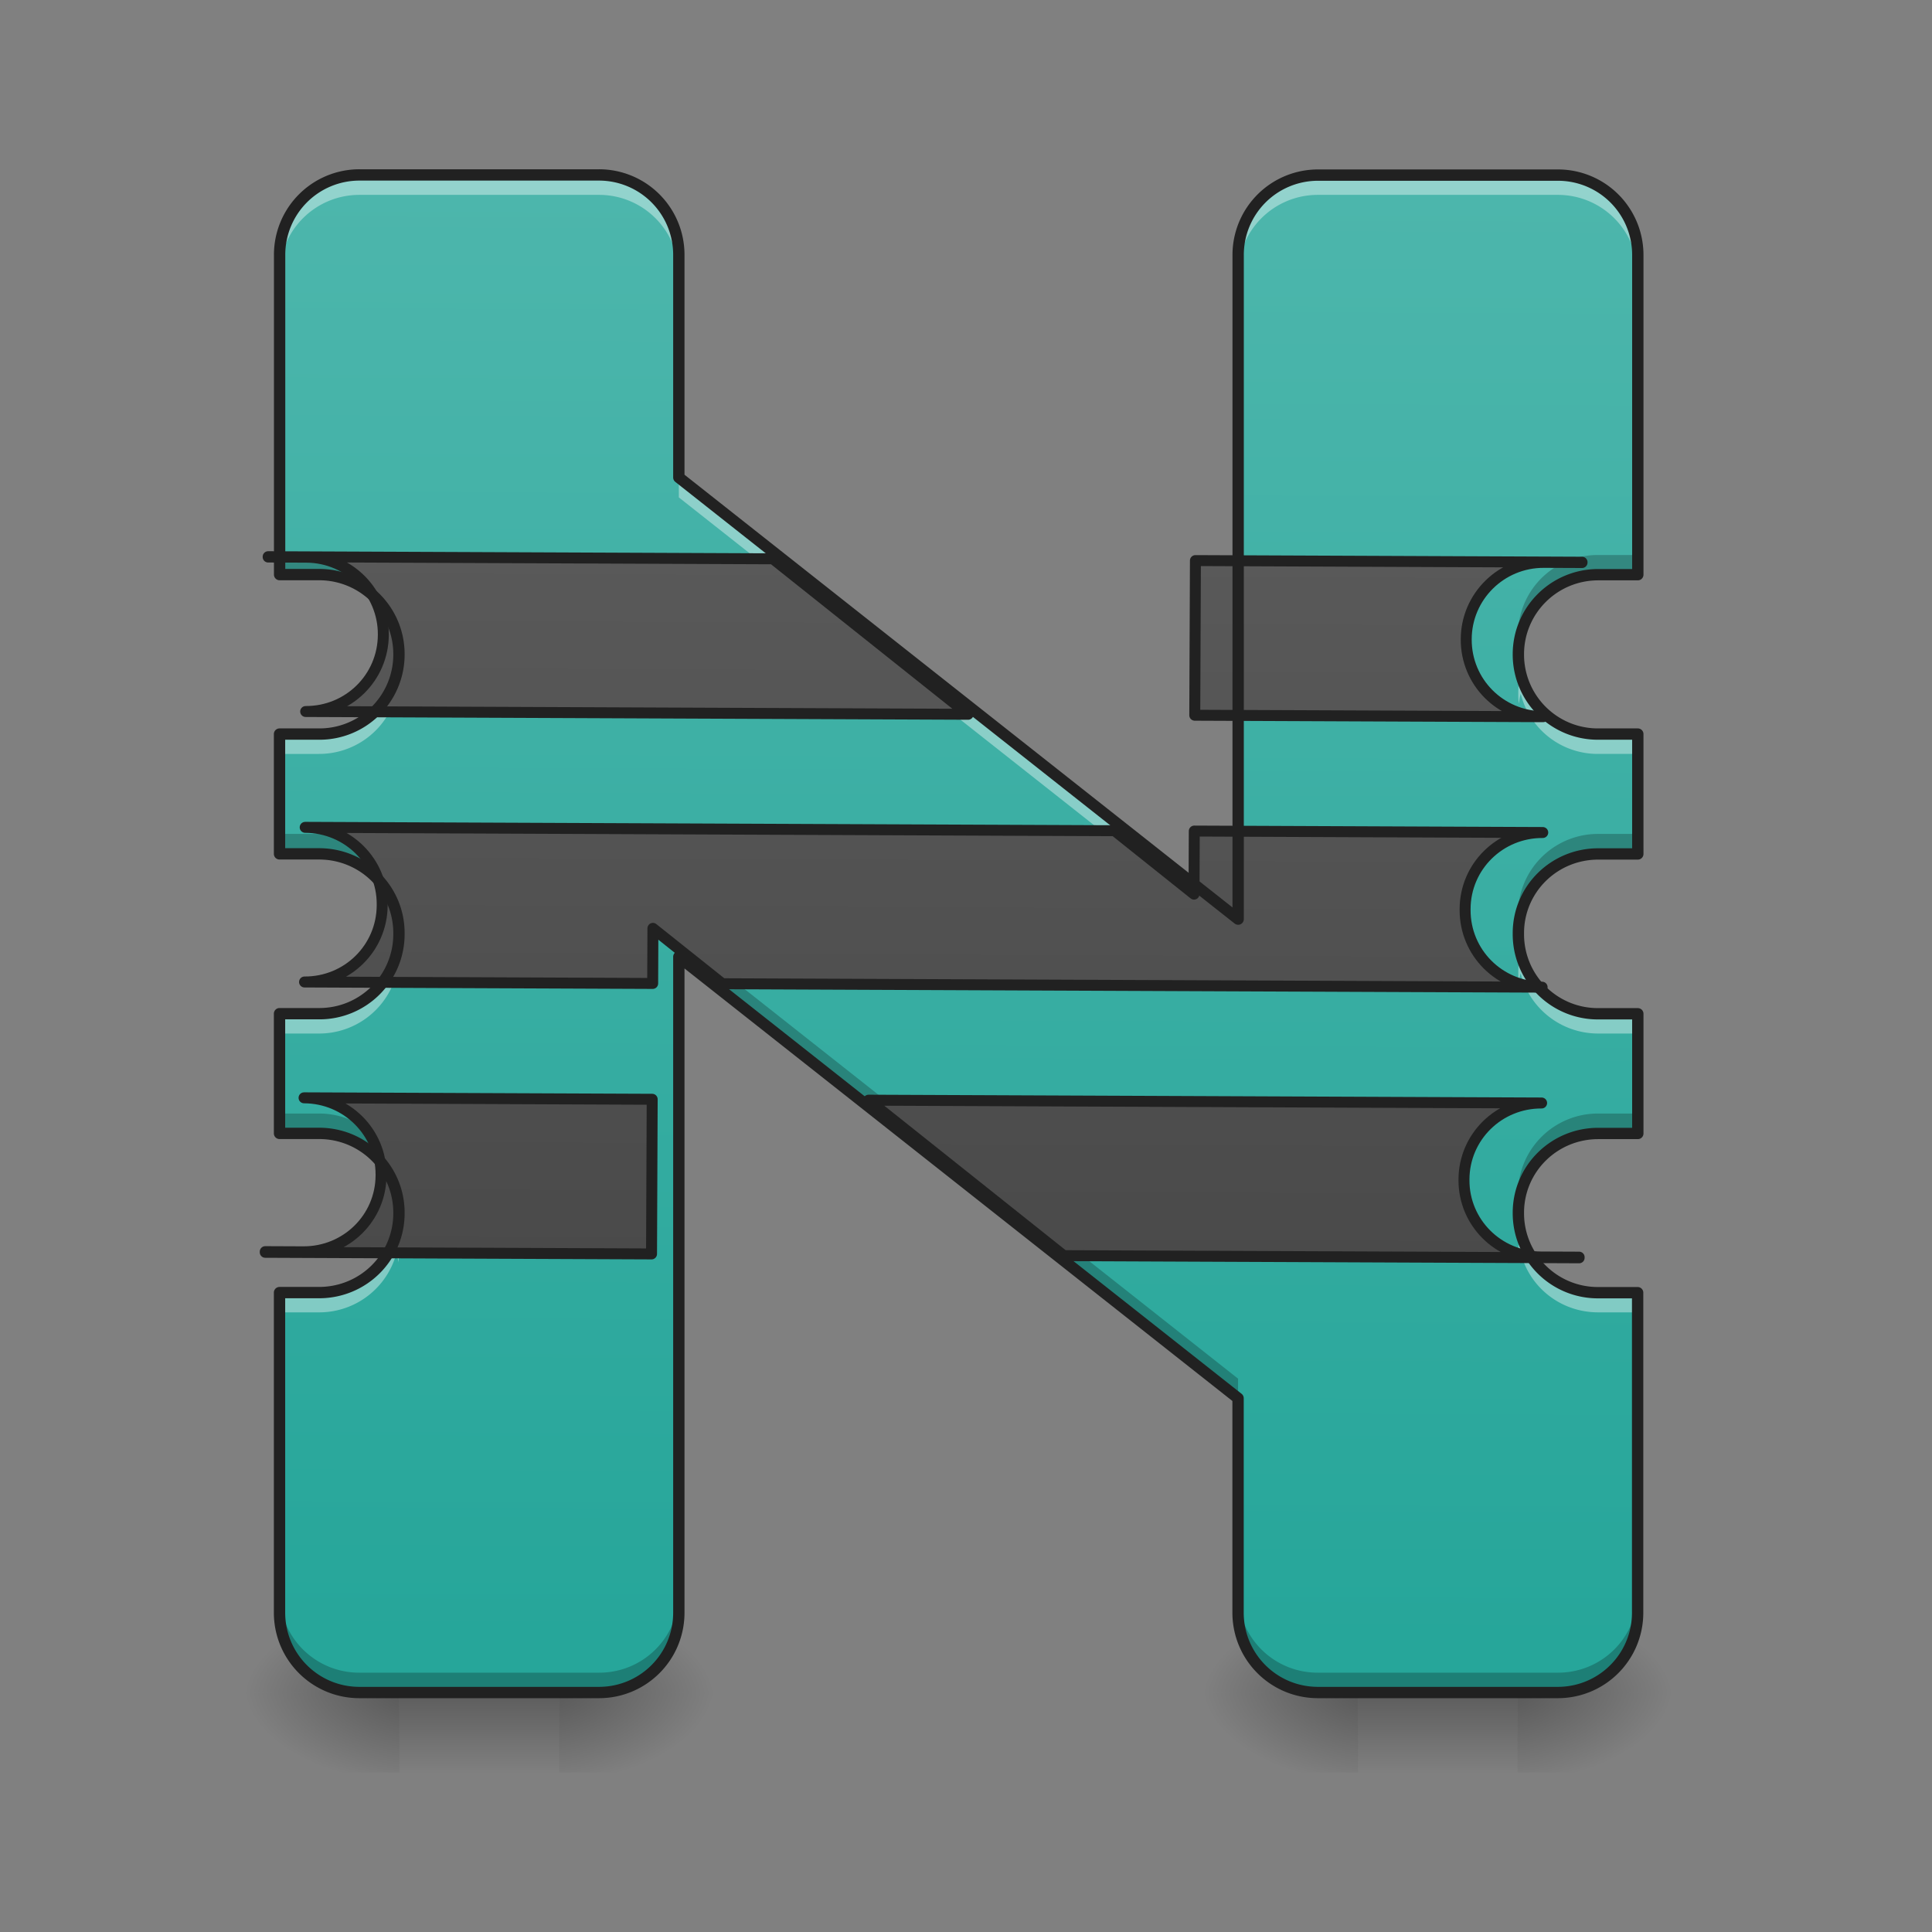 <svg xmlns="http://www.w3.org/2000/svg" width="22pt" height="22pt" viewBox="0 0 22 22"><rect x="0" y="0" width="22" height="22" fill="#808080" stroke="none"/><defs><linearGradient id="a" gradientUnits="userSpaceOnUse" x1="254" y1="233.5" x2="254" y2="254.667" gradientTransform="matrix(.043 0 0 .043 0 9.24)"><stop offset="0" stop-opacity=".275"/><stop offset="1" stop-opacity="0"/></linearGradient><radialGradient id="b" gradientUnits="userSpaceOnUse" cx="450.909" cy="189.579" fx="450.909" fy="189.579" r="21.167" gradientTransform="matrix(0 -.054 -.097 0 24.47 43.722)"><stop offset="0" stop-opacity=".314"/><stop offset=".222" stop-opacity=".275"/><stop offset="1" stop-opacity="0"/></radialGradient><radialGradient id="c" gradientUnits="userSpaceOnUse" cx="450.909" cy="189.579" fx="450.909" fy="189.579" r="21.167" gradientTransform="matrix(0 .054 .097 0 -13.555 -5.175)"><stop offset="0" stop-opacity=".314"/><stop offset=".222" stop-opacity=".275"/><stop offset="1" stop-opacity="0"/></radialGradient><radialGradient id="d" gradientUnits="userSpaceOnUse" cx="450.909" cy="189.579" fx="450.909" fy="189.579" r="21.167" gradientTransform="matrix(0 -.054 .097 0 -13.555 43.722)"><stop offset="0" stop-opacity=".314"/><stop offset=".222" stop-opacity=".275"/><stop offset="1" stop-opacity="0"/></radialGradient><radialGradient id="e" gradientUnits="userSpaceOnUse" cx="450.909" cy="189.579" fx="450.909" fy="189.579" r="21.167" gradientTransform="matrix(0 .054 -.097 0 24.47 -5.175)"><stop offset="0" stop-opacity=".314"/><stop offset=".222" stop-opacity=".275"/><stop offset="1" stop-opacity="0"/></radialGradient><linearGradient id="f" gradientUnits="userSpaceOnUse" x1="254" y1="233.5" x2="254" y2="254.667" gradientTransform="matrix(.043 0 0 .043 10.915 9.24)"><stop offset="0" stop-opacity=".275"/><stop offset="1" stop-opacity="0"/></linearGradient><radialGradient id="g" gradientUnits="userSpaceOnUse" cx="450.909" cy="189.579" fx="450.909" fy="189.579" r="21.167" gradientTransform="matrix(0 -.054 -.097 0 35.385 43.722)"><stop offset="0" stop-opacity=".314"/><stop offset=".222" stop-opacity=".275"/><stop offset="1" stop-opacity="0"/></radialGradient><radialGradient id="h" gradientUnits="userSpaceOnUse" cx="450.909" cy="189.579" fx="450.909" fy="189.579" r="21.167" gradientTransform="matrix(0 .054 .097 0 -2.64 -5.175)"><stop offset="0" stop-opacity=".314"/><stop offset=".222" stop-opacity=".275"/><stop offset="1" stop-opacity="0"/></radialGradient><radialGradient id="i" gradientUnits="userSpaceOnUse" cx="450.909" cy="189.579" fx="450.909" fy="189.579" r="21.167" gradientTransform="matrix(0 -.054 .097 0 -2.64 43.722)"><stop offset="0" stop-opacity=".314"/><stop offset=".222" stop-opacity=".275"/><stop offset="1" stop-opacity="0"/></radialGradient><radialGradient id="j" gradientUnits="userSpaceOnUse" cx="450.909" cy="189.579" fx="450.909" fy="189.579" r="21.167" gradientTransform="matrix(0 .054 -.097 0 35.385 -5.175)"><stop offset="0" stop-opacity=".314"/><stop offset=".222" stop-opacity=".275"/><stop offset="1" stop-opacity="0"/></radialGradient><linearGradient id="k" gradientUnits="userSpaceOnUse" x1="960" y1="175.118" x2="960" y2="1695.118" gradientTransform="rotate(.24) scale(.011)"><stop offset="0" stop-color="#4db6ac"/><stop offset="1" stop-color="#26a69a"/></linearGradient><linearGradient id="l" gradientUnits="userSpaceOnUse" x1="1040" y1="1695.118" x2="1040" y2="175.118"><stop offset="0" stop-color="#424242"/><stop offset="1" stop-color="#616161"/></linearGradient></defs><path d="M4.547 19.273h1.82v.91h-1.82zm0 0" fill="url(#a)"/><path d="M6.367 19.273h1.82v-.91h-1.82zm0 0" fill="url(#b)"/><path d="M4.547 19.273H2.73v.91h1.817zm0 0" fill="url(#c)"/><path d="M4.547 19.273H2.73v-.91h1.817zm0 0" fill="url(#d)"/><path d="M6.367 19.273h1.82v.91h-1.82zm0 0" fill="url(#e)"/><path d="M15.465 19.273h1.816v.91h-1.816zm0 0" fill="url(#f)"/><path d="M17.281 19.273h1.82v-.91h-1.82zm0 0" fill="url(#g)"/><path d="M15.465 19.273h-1.82v.91h1.82zm0 0" fill="url(#h)"/><path d="M15.465 19.273h-1.82v-.91h1.82zm0 0" fill="url(#i)"/><path d="M17.281 19.273h1.82v.91h-1.82zm0 0" fill="url(#j)"/><path d="M4.094 1.992a.909.909 0 0 0-.91.91v3.641h.449c.504 0 .91.406.91.906v.004a.905.905 0 0 1-.91.906h-.45v1.364h.45c.504 0 .91.402.91.902v.012a.905.905 0 0 1-.91.906h-.45v1.363h.45c.504 0 .91.403.91.903v.007c0 .5-.406.903-.91.903h-.45v3.644c0 .504.407.91.91.91H6.82c.504 0 .91-.406.91-.91v-7.468l6.368 5.027v2.441c0 .504.406.91.91.91h2.73c.504 0 .91-.406.91-.91V14.72H18.2a.904.904 0 0 1-.91-.903v-.007c0-.5.406-.903.91-.903h.45v-1.363h-.45a.905.905 0 0 1-.91-.906v-.012c0-.5.406-.902.91-.902h.45V8.359h-.45a.905.905 0 0 1-.91-.906V7.45c0-.5.406-.906.91-.906h.45v-3.64a.909.909 0 0 0-.91-.91h-2.731a.909.909 0 0 0-.91.91v7.562L7.73 5.438V2.901a.909.909 0 0 0-.91-.91zm0 0" fill="url(#k)"/><path d="M3.184 6.32v.223h.449c.426 0 .781.293.883.684a.976.976 0 0 0 .02-.114.905.905 0 0 0-.903-.793zm15.015 0a.906.906 0 0 0-.906.793c.008.04.012.078.023.114a.907.907 0 0 1 .883-.684h.45V6.32zM3.184 9.496v.227h.449c.426 0 .785.289.883.683a1.07 1.07 0 0 0 .02-.11.903.903 0 0 0-.903-.8zm15.015 0a.91.91 0 0 0-.906.8c.008.036.012.075.023.11a.903.903 0 0 1 .883-.683h.45v-.227zM7.73 10.672v.223l6.368 5.027v-.223zM3.184 12.68v.226h.449a.91.91 0 0 1 .883.684c.007-.04.015-.074.02-.113a.908.908 0 0 0-.903-.797zm15.015 0a.91.91 0 0 0-.906.797c.008.039.012.074.023.113a.903.903 0 0 1 .883-.684h.45v-.226zM3.184 18.14v.223c0 .504.406.91.91.91H6.82c.504 0 .91-.406.91-.91v-.222a.905.905 0 0 1-.91.906H4.094a.905.905 0 0 1-.91-.906zm10.914 0v.223c0 .504.406.91.91.91h2.73c.504 0 .91-.406.91-.91v-.222a.905.905 0 0 1-.91.906h-2.73a.905.905 0 0 1-.91-.906zm0 0" fill-opacity=".235"/><path d="M4.094 1.992a.909.909 0 0 0-.91.91v.227c0-.504.406-.91.91-.91H6.82c.504 0 .91.406.91.91v-.227a.909.909 0 0 0-.91-.91zm10.914 0a.909.909 0 0 0-.91.91v.227c0-.504.406-.91.91-.91h2.73c.504 0 .91.406.91.91v-.227a.909.909 0 0 0-.91-.91zM7.73 5.438v.226l6.368 5.027v-.226zM4.516 7.675a.91.91 0 0 1-.883.683h-.45v.227h.45a.91.91 0 0 0 .883-.684c.007.035.015.075.02.11.003-.035.007-.07.007-.11v-.004c0-.078-.012-.152-.027-.222zm12.8 0a.828.828 0 0 0-.027.222v.004c0 .04 0 .075.008.11.004-.035.008-.075.02-.11a.903.903 0 0 0 .882.684h.45v-.227h-.45a.903.903 0 0 1-.883-.683zm-12.8 3.18a.91.91 0 0 1-.883.687h-.45v.227h.45a.91.91 0 0 0 .883-.684c.007.035.015.07.02.11.003-.036.007-.071.007-.11v-.012c0-.074-.012-.148-.027-.219zm12.8 0a.82.82 0 0 0-.027.218v.012c0 .039 0 .074.004.11.008-.04.012-.075.023-.11.098.39.454.684.883.684h.45v-.227h-.45a.906.906 0 0 1-.883-.688zm-12.8 3.183a.91.91 0 0 1-.883.68h-.45v.226h.45a.91.91 0 0 0 .883-.68c.007.036.015.07.02.11a1.03 1.03 0 0 0 .007-.11v-.007c0-.074-.012-.149-.027-.219zm12.8 0a.82.82 0 0 0-.027.219v.008c0 .035 0 .074.008.109a.493.493 0 0 1 .02-.11c.097.391.453.68.882.68h.45v-.226h-.45a.904.904 0 0 1-.883-.68zm0 0" fill="#fff" fill-opacity=".392"/><path d="M280.002 575.12v.344h39.51c44.319 0 80.049 35.73 80.049 79.706v.344c0 44.319-35.73 79.706-80.05 79.706h685.747l-202.7-160.1zm959.908 0v160.1h360.739c-44.32 0-80.05-35.387-80.05-79.706v-.344c0-43.976 35.73-79.706 80.05-79.706h39.51v-.344zM319.511 855.122c44.32 0 80.05 35.387 80.05 79.363v1.03c0 44.32-35.73 79.707-80.05 79.707h360.395V958.19l72.148 57.03h848.595c-44.32 0-80.05-35.386-80.05-79.705v-1.031c0-43.976 35.73-79.363 80.05-79.363H1239.91V920.4l-82.454-65.277zm0 280.002c44.32 0 80.05 35.387 80.05 79.363v.687c0 43.976-35.73 79.362-80.05 79.362h-39.51v.688h399.905v-160.1zm584.397 0l202.7 160.1h533.55v-.688h-39.51c-44.318 0-80.049-35.386-80.049-79.362v-.687c0-43.976 35.73-79.363 80.05-79.363zm0 0" transform="rotate(.24) scale(.011)" fill="url(#l)" stroke-width="11.339" stroke-linecap="round" stroke-linejoin="round" stroke="#212121"/><path d="M4.094 1.992a.909.909 0 0 0-.91.91v3.641h.449c.504 0 .91.406.91.906v.004a.905.905 0 0 1-.91.906h-.45v1.364h.45c.504 0 .91.402.91.902v.012a.905.905 0 0 1-.91.906h-.45v1.363h.45c.504 0 .91.403.91.903v.007c0 .5-.406.903-.91.903h-.45v3.644c0 .504.407.91.91.91H6.82c.504 0 .91-.406.91-.91v-7.468l6.368 5.027v2.441c0 .504.406.91.91.91h2.73c.504 0 .91-.406.91-.91V14.72H18.2a.904.904 0 0 1-.91-.903v-.007c0-.5.406-.903.91-.903h.45v-1.363h-.45a.905.905 0 0 1-.91-.906v-.012c0-.5.406-.902.91-.902h.45V8.359h-.45a.905.905 0 0 1-.91-.906V7.45c0-.5.406-.906.91-.906h.45v-3.64a.909.909 0 0 0-.91-.91h-2.731a.909.909 0 0 0-.91.91v7.562L7.73 5.437V2.902a.909.909 0 0 0-.91-.91zm0 0" fill="none" stroke-width=".129" stroke-linecap="round" stroke-linejoin="round" stroke="#212121"/></svg>